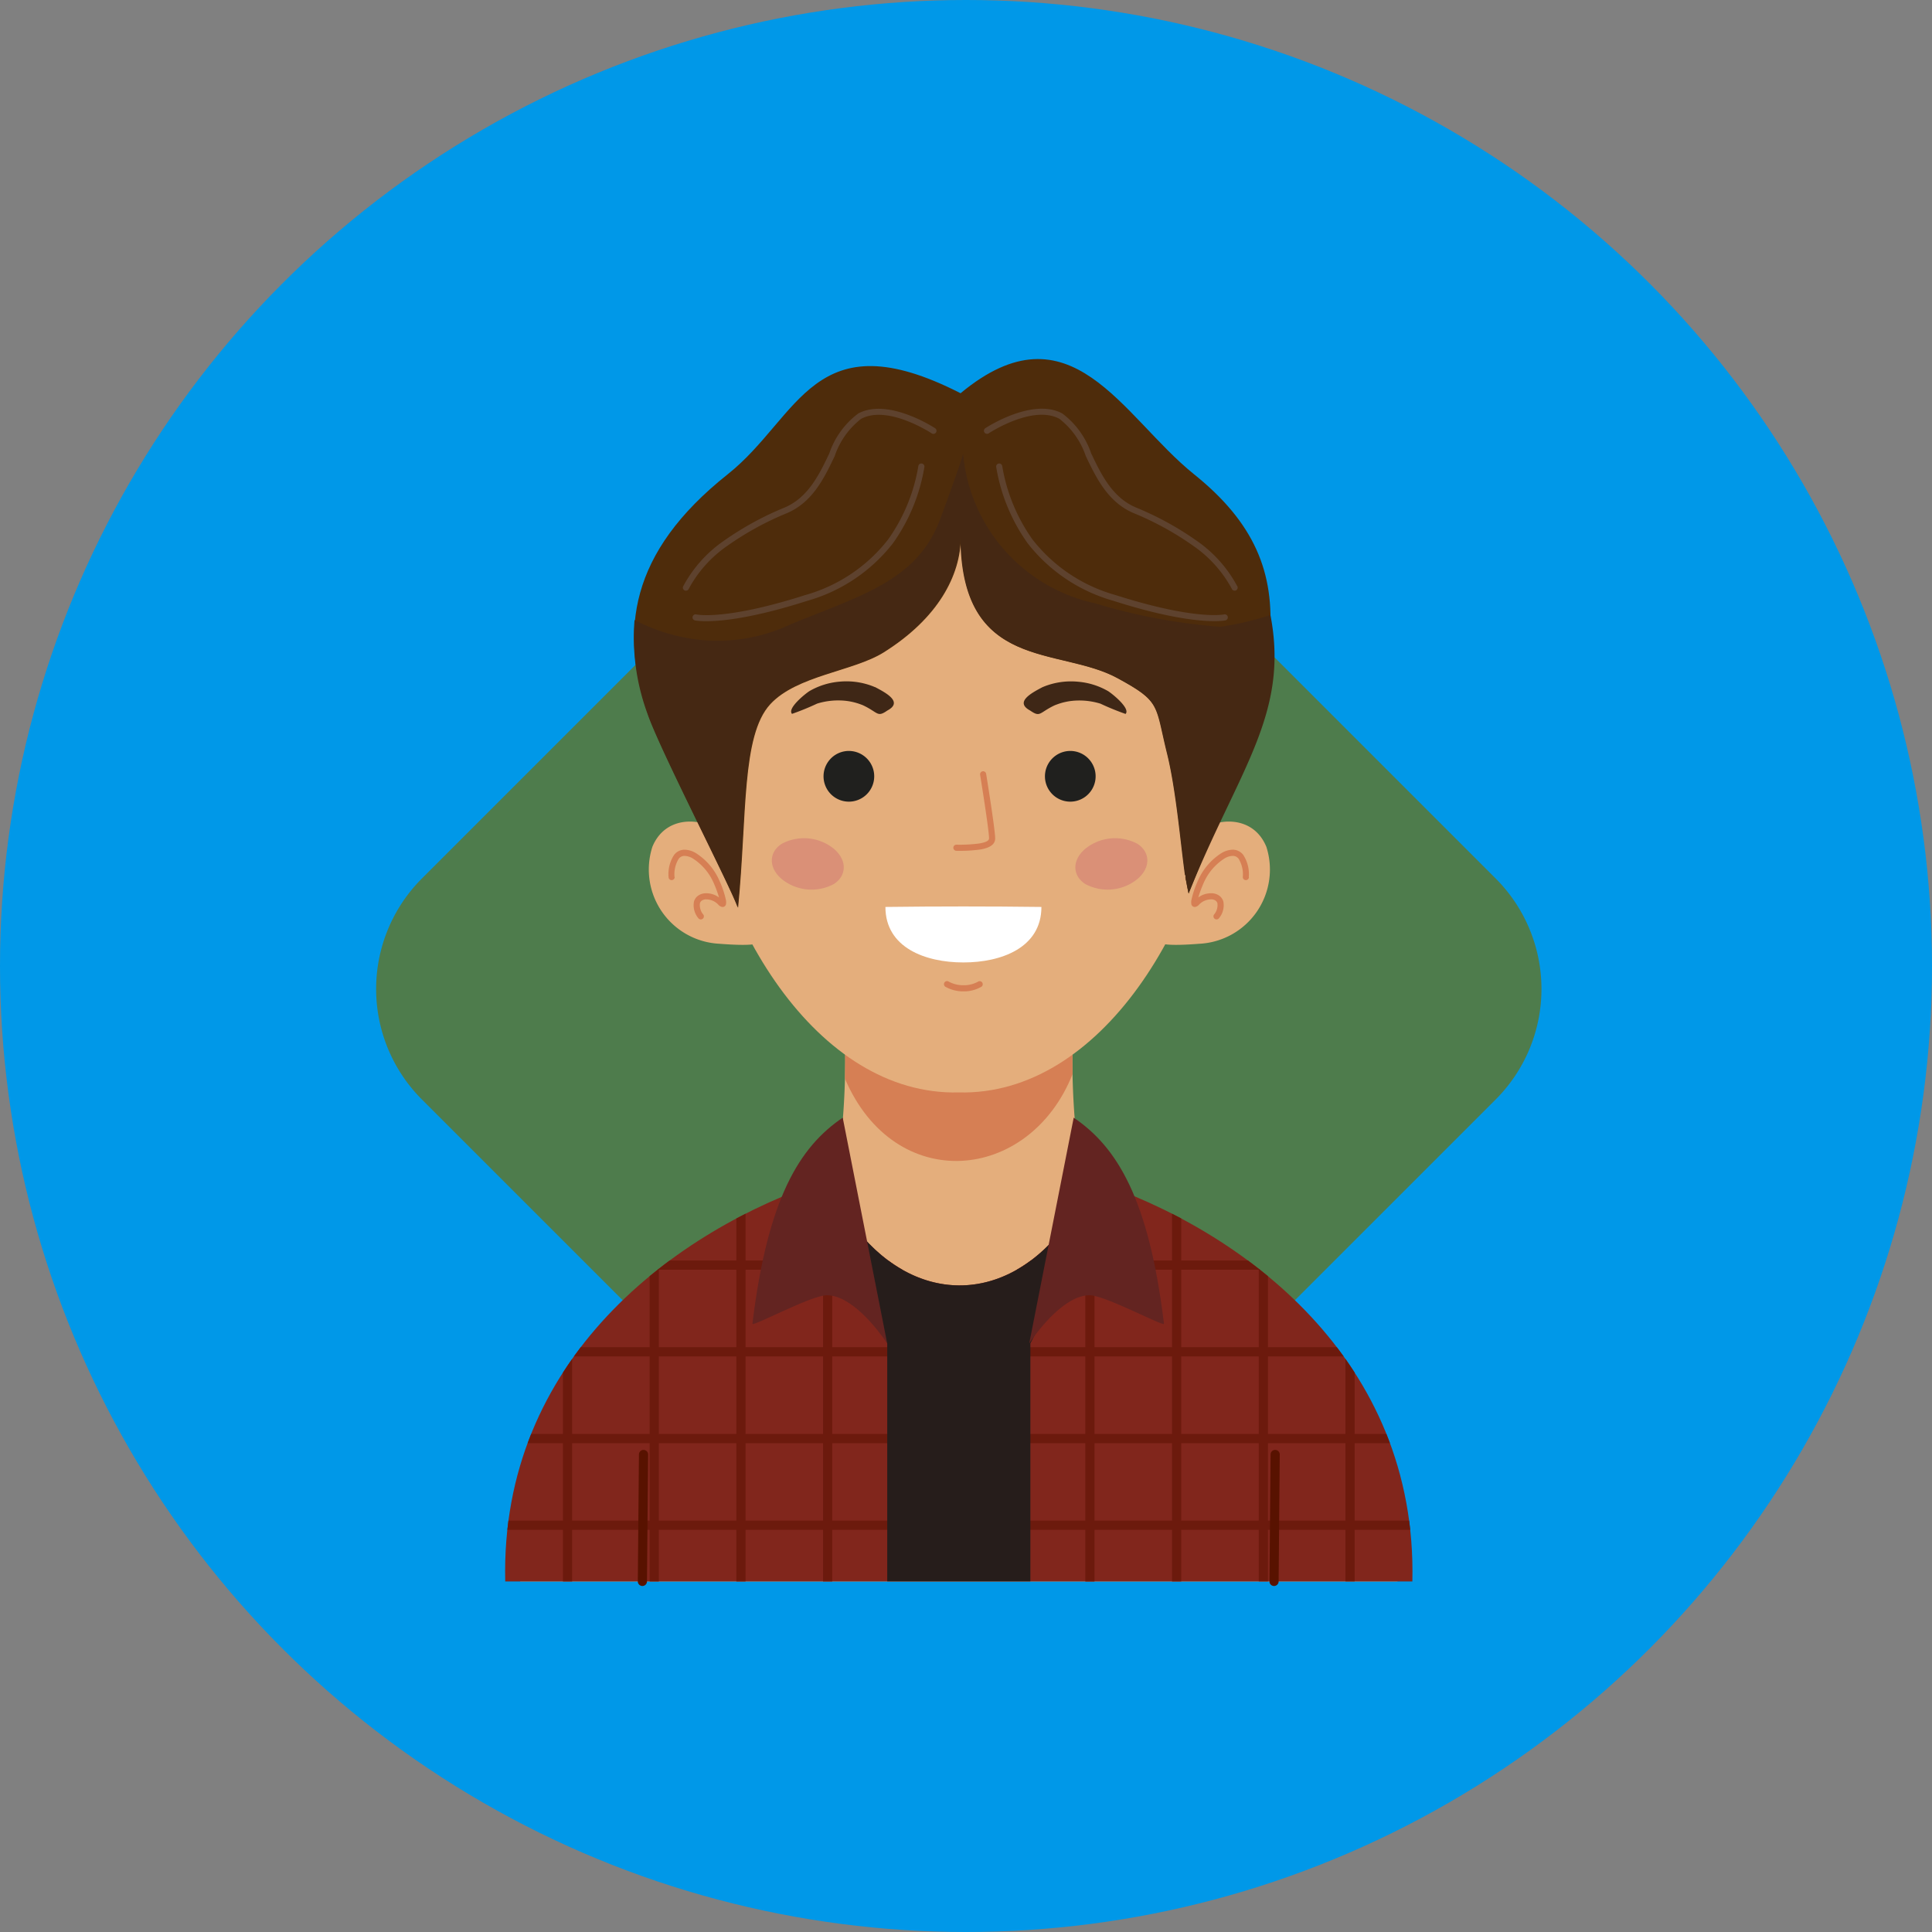 <svg xmlns="http://www.w3.org/2000/svg" xmlns:xlink="http://www.w3.org/1999/xlink" width="113" height="113" viewBox="0 0 113 113">
  <rect x="0" y="0" width="113" height="113" fill="#808080" stroke="none"/>
  <defs>
    <clipPath id="clip-path">
      <rect id="Rectángulo_344557" data-name="Rectángulo 344557" width="68.156" height="71.764" fill="none"/>
    </clipPath>
  </defs>
  <g id="Grupo_1013501" data-name="Grupo 1013501" transform="translate(-180 -8121)">
    <circle id="Elipse_5328" data-name="Elipse 5328" cx="56.5" cy="56.5" r="56.5" transform="translate(180 8121)" fill="#0098e8"/>
    <g id="Grupo_944421" data-name="Grupo 944421" transform="translate(202 8142)">
      <g id="Grupo_944420" data-name="Grupo 944420" clip-path="url(#clip-path)">
        <path id="Trazado_697245" data-name="Trazado 697245" d="M40.521,10.311,65.5,35.289a9.137,9.137,0,0,1,0,12.885L40.521,73.152a9.138,9.138,0,0,1-12.885,0L2.657,48.174a9.138,9.138,0,0,1,0-12.885L27.636,10.311a9.138,9.138,0,0,1,12.885,0" transform="translate(0 -4.887)" fill="#4e7c4c" fill-rule="evenodd"/>
        <path id="Trazado_697246" data-name="Trazado 697246" d="M48.047,75.584c-.062-.686-2.868-1.5-3.8.748a4.347,4.347,0,0,0,3.928,5.673c3.179.249,2.244-.312,2.244-.312Z" transform="translate(-28.09 -47.805)" fill="#e4ae7c" fill-rule="evenodd"/>
        <path id="Trazado_697247" data-name="Trazado 697247" d="M129.144,75.584c.063-.686,2.868-1.5,3.8.748a4.347,4.347,0,0,1-3.928,5.673c-3.179.249-2.244-.312-2.244-.312Z" transform="translate(-80.877 -47.805)" fill="#e4ae7c" fill-rule="evenodd"/>
        <path id="Trazado_697248" data-name="Trazado 697248" d="M48.953,141.319H23.3c-.3-13.118,9.8-20.733,18.463-23.575a44.623,44.623,0,0,0,.523-8.408H55.621a44.589,44.589,0,0,0,.523,8.408c8.666,2.841,18.759,10.457,18.462,23.575Z" transform="translate(-14.875 -69.823)" fill="#e4ae7c" fill-rule="evenodd"/>
        <path id="Trazado_697249" data-name="Trazado 697249" d="M89.182,109.337s-.036.941-.013,2.308c-2.532,6.363-10.4,7.079-13.314.265.032-1.508-.008-2.572-.008-2.572Z" transform="translate(-48.436 -69.823)" fill="#d67f54" fill-rule="evenodd"/>
        <path id="Trazado_697250" data-name="Trazado 697250" d="M73.936,156.327c.3-12.955-9.872-20.542-18.757-23.466-3.745,8.309-11.853,8.105-15.472-.023-8.9,2.906-19.132,10.5-18.828,23.489Z" transform="translate(-13.329 -84.831)" fill="#81261c" fill-rule="evenodd"/>
        <path id="Trazado_697251" data-name="Trazado 697251" d="M80.785,146.43q-.348-.275-.7-.538H67.387a8.143,8.143,0,0,1-.82.538Zm-20.918,0a8.152,8.152,0,0,1-.822-.538H46.262q-.355.263-.7.538Z" transform="translate(-29.094 -93.167)" fill="#6c1a0d" fill-rule="evenodd"/>
        <path id="Trazado_697252" data-name="Trazado 697252" d="M77.03,160.463c-.13-.182-.264-.361-.4-.538H32.408q-.2.266-.4.538Z" transform="translate(-20.441 -102.129)" fill="#6c1a0d" fill-rule="evenodd"/>
        <path id="Trazado_697253" data-name="Trazado 697253" d="M74.952,174.5q-.1-.271-.207-.538H24.723q-.107.267-.207.538Z" transform="translate(-15.656 -111.091)" fill="#6c1a0d" fill-rule="evenodd"/>
        <path id="Trazado_697254" data-name="Trazado 697254" d="M74.043,188.53c-.02-.181-.04-.36-.064-.538H21.3c-.024.178-.045.357-.065.538Z" transform="translate(-13.561 -120.052)" fill="#6c1a0d" fill-rule="evenodd"/>
        <path id="Trazado_697255" data-name="Trazado 697255" d="M30.768,161.826q-.277.392-.538.8v12.215h.538Z" transform="translate(-19.305 -103.343)" fill="#6c1a0d" fill-rule="evenodd"/>
        <path id="Trazado_697256" data-name="Trazado 697256" d="M44.8,147.231q-.271.213-.538.432v17.855H44.8Z" transform="translate(-28.266 -94.022)" fill="#6c1a0d" fill-rule="evenodd"/>
        <path id="Trazado_697257" data-name="Trazado 697257" d="M58.834,138.32q-.27.137-.538.28v21.228h.538Z" transform="translate(-37.228 -88.332)" fill="#6c1a0d" fill-rule="evenodd"/>
        <path id="Trazado_697258" data-name="Trazado 697258" d="M72.867,133.471c-.1-.206-.2-.416-.3-.632l-.238.079v23.41h.538Z" transform="translate(-46.19 -84.831)" fill="#6c1a0d" fill-rule="evenodd"/>
        <path id="Trazado_697259" data-name="Trazado 697259" d="M157.41,162.623q-.261-.405-.538-.8v13.013h.538Z" transform="translate(-100.179 -103.343)" fill="#6c1a0d" fill-rule="evenodd"/>
        <path id="Trazado_697260" data-name="Trazado 697260" d="M143.377,147.663c-.178-.146-.357-.289-.538-.432v18.287h.538Z" transform="translate(-91.217 -94.023)" fill="#6c1a0d" fill-rule="evenodd"/>
        <path id="Trazado_697261" data-name="Trazado 697261" d="M129.344,138.6c-.179-.1-.358-.189-.538-.28v21.508h.538Z" transform="translate(-82.256 -88.332)" fill="#6c1a0d" fill-rule="evenodd"/>
        <path id="Trazado_697262" data-name="Trazado 697262" d="M115.31,132.958l-.167-.056q-.179.4-.371.769v22.7h.538Z" transform="translate(-73.294 -84.872)" fill="#6c1a0d" fill-rule="evenodd"/>
        <path id="Trazado_697263" data-name="Trazado 697263" d="M87.237,139.671c-3.57,4.974-9.168,4.874-12.674-.024l-1.293.5,3.413,6.6v13.924h8.372V146.751l3.413-6.6Z" transform="translate(-46.79 -89.179)" fill="#261d1b" fill-rule="evenodd"/>
        <path id="Trazado_697264" data-name="Trazado 697264" d="M66.564,49.123c-16.542.4-24.894-40.4,0-39.351,24.894-1.045,16.542,39.748,0,39.351" transform="translate(-32.486 -6.228)" fill="#e4ae7c" fill-rule="evenodd"/>
        <path id="Trazado_697265" data-name="Trazado 697265" d="M74.758,63.715a1.482,1.482,0,1,1-2.072.332,1.478,1.478,0,0,1,2.072-.332" transform="translate(-46.238 -40.509)" fill="#20201e" fill-rule="evenodd"/>
        <path id="Trazado_697266" data-name="Trazado 697266" d="M108.844,63.715a1.482,1.482,0,1,0,2.072.332,1.478,1.478,0,0,0-2.072-.332" transform="translate(-69.115 -40.509)" fill="#20201e" fill-rule="evenodd"/>
        <path id="Trazado_697267" data-name="Trazado 697267" d="M67.586,78.1c.844.648.881,1.6.083,2.121a2.766,2.766,0,0,1-2.975-.227c-.845-.648-.881-1.6-.082-2.12a2.766,2.766,0,0,1,2.975.227" transform="translate(-40.893 -49.518)" fill="#da9077" fill-rule="evenodd"/>
        <path id="Trazado_697268" data-name="Trazado 697268" d="M113.822,78.1c-.845.648-.881,1.6-.082,2.121a2.765,2.765,0,0,0,2.975-.227c.845-.648.881-1.6.083-2.12a2.766,2.766,0,0,0-2.975.227" transform="translate(-72.267 -49.518)" fill="#da9077" fill-rule="evenodd"/>
        <path id="Trazado_697269" data-name="Trazado 697269" d="M72.059,52.5q-.082-.036-.167-.068A4.276,4.276,0,0,0,70,52.182a4.2,4.2,0,0,0-1.768.554c-.267.172-1.312,1.018-1.016,1.33a15.562,15.562,0,0,0,1.467-.6,4.158,4.158,0,0,1,1.365-.184,3.667,3.667,0,0,1,1.251.255c.012,0,.089.037.105.044.873.424.794.7,1.388.289.917-.488-.026-1.009-.733-1.377" transform="translate(-42.891 -33.313)" fill="#3f2716" fill-rule="evenodd"/>
        <path id="Trazado_697270" data-name="Trazado 697270" d="M105.917,52.5c.055-.024.11-.047.167-.068a4.277,4.277,0,0,1,1.893-.246,4.2,4.2,0,0,1,1.768.554c.268.172,1.312,1.018,1.016,1.33a15.562,15.562,0,0,1-1.467-.6,4.157,4.157,0,0,0-1.365-.184,3.667,3.667,0,0,0-1.251.255c-.012,0-.089.037-.106.044-.872.424-.793.7-1.388.289-.916-.488.026-1.009.733-1.377" transform="translate(-66.928 -33.313)" fill="#3f2716" fill-rule="evenodd"/>
        <path id="Trazado_697271" data-name="Trazado 697271" d="M82.422,88.621q2.287-.029,4.562-.029t4.562.029c0,2.392-2.359,3.246-4.554,3.246h-.016c-2.2,0-4.554-.854-4.554-3.246" transform="translate(-52.635 -56.575)" fill="#fff" fill-rule="evenodd"/>
        <path id="Trazado_697272" data-name="Trazado 697272" d="M91.988,101.009a.179.179,0,0,1,.181-.309,1.76,1.76,0,0,0,.875.217,1.68,1.68,0,0,0,.859-.216.179.179,0,0,1,.185.306,2.044,2.044,0,0,1-1.044.269,2.121,2.121,0,0,1-1.056-.267" transform="translate(-58.688 -64.292)" fill="#d67f54" fill-rule="evenodd"/>
        <path id="Trazado_697273" data-name="Trazado 697273" d="M93.6,71.35a.179.179,0,0,1,0-.359,8.746,8.746,0,0,0,1.342-.071c.327-.056.567-.144.567-.293,0-.516-.523-3.723-.524-3.733a.179.179,0,0,1,.353-.056c0,.009.529,3.25.529,3.789,0,.378-.367.561-.867.646a8.958,8.958,0,0,1-1.4.077" transform="translate(-59.661 -42.587)" fill="#d67f54" fill-rule="evenodd"/>
        <path id="Trazado_697274" data-name="Trazado 697274" d="M135.3,81.014a.179.179,0,1,1-.359,0,1.741,1.741,0,0,0-.246-1.073.427.427,0,0,0-.334-.166.98.98,0,0,0-.488.15,3.224,3.224,0,0,0-1.227,1.448,6.678,6.678,0,0,0-.306.832,1.272,1.272,0,0,1,.836-.242.792.792,0,0,1,.386.139.63.63,0,0,1,.241.338,1.174,1.174,0,0,1-.247.971.179.179,0,0,1-.3-.2.851.851,0,0,0,.2-.669.281.281,0,0,0-.107-.15.438.438,0,0,0-.213-.074.986.986,0,0,0-.765.322.385.385,0,0,1-.182.114.2.2,0,0,1-.259-.173l0-.01a.63.63,0,0,1,.005-.209,5.611,5.611,0,0,1,.38-1.132,3.615,3.615,0,0,1,1.378-1.617,1.335,1.335,0,0,1,.672-.2.773.773,0,0,1,.6.3,2.057,2.057,0,0,1,.327,1.3" transform="translate(-84.252 -50.716)" fill="#d67f54" fill-rule="evenodd"/>
        <path id="Trazado_697275" data-name="Trazado 697275" d="M47.685,81.014a.179.179,0,1,1-.359,0,2.052,2.052,0,0,1,.327-1.3.773.773,0,0,1,.6-.3,1.332,1.332,0,0,1,.672.2,3.611,3.611,0,0,1,1.378,1.617,5.588,5.588,0,0,1,.38,1.132.63.63,0,0,1,.005.209l0,.01a.2.2,0,0,1-.258.173.383.383,0,0,1-.183-.114.986.986,0,0,0-.765-.322.438.438,0,0,0-.213.074.279.279,0,0,0-.107.15.852.852,0,0,0,.2.669.179.179,0,0,1-.3.2,1.176,1.176,0,0,1-.248-.971.632.632,0,0,1,.241-.338.794.794,0,0,1,.386-.139,1.271,1.271,0,0,1,.836.242,6.679,6.679,0,0,0-.306-.832,3.225,3.225,0,0,0-1.227-1.448.982.982,0,0,0-.489-.15.427.427,0,0,0-.334.166,1.741,1.741,0,0,0-.246,1.073" transform="translate(-30.223 -50.716)" fill="#d67f54" fill-rule="evenodd"/>
        <path id="Trazado_697276" data-name="Trazado 697276" d="M60.859,10.361c0,7.963,5.723,6.437,9.165,8.306,2.582,1.4,2.207,1.565,2.919,4.429.653,2.629.89,6.754,1.235,8.165,5.193-12.858,7.355-18.87.317-24.523C70.287,3.357,67.289-3.35,60.84,2c-8.608-4.4-9.393,1.382-13.617,4.738-5.794,4.6-6.308,9.2-4.669,14.023.707,2.081,4.881,10.161,5.274,11.333.532-5.372.19-10.059,1.879-11.9,1.552-1.69,4.862-1.922,6.638-3.036,3.141-1.968,4.513-4.47,4.513-6.8" transform="translate(-26.658 0)" fill="#4e2c0b" fill-rule="evenodd"/>
        <path id="Trazado_697277" data-name="Trazado 697277" d="M73.991,40.005l0,.017v0l.011.08,0,.02v0l0,.018.009.059,0,.019v.007l0,.012,0,.019.005.038,0,.019v.022l.013.084v0l.014.087h0v.007l.013.079-.093-.6m0,0c-.261-1.855-.517-4.966-1.046-7.1-.712-2.864-.337-3.027-2.919-4.429-3.443-1.869-9.165-.342-9.165-8.306,0,2.329-1.373,4.831-4.513,6.8-1.776,1.113-5.086,1.346-6.638,3.036-1.689,1.839-1.347,6.525-1.879,11.9-.393-1.172-4.567-9.252-5.274-11.334a12.893,12.893,0,0,1-.757-5.481,10.823,10.823,0,0,0,3.509,1.122,10.021,10.021,0,0,0,5.648-.881c4.176-1.708,7.4-2.562,8.731-6.169s1.329-3.8,1.329-3.8A9.843,9.843,0,0,0,68.7,24.1a34.3,34.3,0,0,0,7.34,1.375,17.863,17.863,0,0,0,2.925-.688C80.083,30.574,77.1,33.845,74.21,41a.525.525,0,0,0-.031.077c-.01-.042-.02-.086-.03-.133v-.014l-.014-.066v-.006c-.005-.025-.01-.05-.015-.076h0L74.1,40.7V40.7h0Z" transform="translate(-26.659 -9.815)" fill="#452813" fill-rule="evenodd"/>
        <path id="Trazado_697278" data-name="Trazado 697278" d="M66.183,122.78l2.6,13.2c-.564-.836-2.091-2.815-3.529-2.815-.916,0-4.378,1.874-4.353,1.666.889-7.323,2.753-10.34,5.279-12.051" transform="translate(-38.893 -78.408)" fill="#632421" fill-rule="evenodd"/>
        <path id="Trazado_697279" data-name="Trazado 697279" d="M108.294,122.78l-2.6,13.2c.564-.836,2.091-2.815,3.529-2.815.916,0,4.378,1.874,4.352,1.666-.889-7.323-2.753-10.34-5.279-12.051" transform="translate(-67.495 -78.408)" fill="#632421" fill-rule="evenodd"/>
        <path id="Trazado_697280" data-name="Trazado 697280" d="M42.415,176.818a.268.268,0,0,1,.536,0l-.066,7.423a.268.268,0,0,1-.536,0Z" transform="translate(-27.044 -112.747)" fill="#581200" fill-rule="evenodd"/>
        <path id="Trazado_697281" data-name="Trazado 697281" d="M144.641,176.818a.268.268,0,1,1,.536,0l-.066,7.423a.268.268,0,0,1-.536,0Z" transform="translate(-92.326 -112.747)" fill="#581200" fill-rule="evenodd"/>
        <path id="Trazado_697282" data-name="Trazado 697282" d="M64.434,17.048a.179.179,0,0,1,.352.067,10.668,10.668,0,0,1-1.836,4.451,9.7,9.7,0,0,1-5.024,3.373c-4.79,1.533-6.539,1.145-6.544,1.144a.179.179,0,1,1,.071-.35c.005,0,1.664.37,6.363-1.134a9.346,9.346,0,0,0,4.846-3.247,10.316,10.316,0,0,0,1.771-4.3" transform="translate(-32.721 -10.794)" fill="#5e422e" fill-rule="evenodd"/>
        <path id="Trazado_697283" data-name="Trazado 697283" d="M50,18.581a.179.179,0,1,1-.319-.16,7.575,7.575,0,0,1,2.385-2.657,17.96,17.96,0,0,1,3.541-1.936c1.381-.588,2.026-1.938,2.61-3.16a4.868,4.868,0,0,1,1.692-2.338c1.756-.953,4.494.856,4.5.861a.179.179,0,0,1-.2.3c-.008-.005-2.569-1.7-4.134-.847a4.649,4.649,0,0,0-1.541,2.178c-.612,1.28-1.288,2.693-2.793,3.335a17.6,17.6,0,0,0-3.47,1.9A7.229,7.229,0,0,0,50,18.581" transform="translate(-31.715 -5.143)" fill="#5e422e" fill-rule="evenodd"/>
        <path id="Trazado_697284" data-name="Trazado 697284" d="M100.348,17.115a.179.179,0,1,1,.352-.067,10.322,10.322,0,0,0,1.771,4.3,9.346,9.346,0,0,0,4.846,3.247c4.7,1.5,6.358,1.135,6.363,1.134a.179.179,0,0,1,.071.351s-1.753.389-6.544-1.144a9.693,9.693,0,0,1-5.024-3.373,10.672,10.672,0,0,1-1.835-4.451" transform="translate(-64.081 -10.794)" fill="#5e422e" fill-rule="evenodd"/>
        <path id="Trazado_697285" data-name="Trazado 697285" d="M113.187,18.421a.179.179,0,1,1-.319.16,7.229,7.229,0,0,0-2.277-2.528,17.589,17.589,0,0,0-3.47-1.9c-1.5-.641-2.18-2.054-2.793-3.334a4.653,4.653,0,0,0-1.541-2.178c-1.566-.85-4.128.842-4.135.847a.179.179,0,0,1-.2-.3c.008-.005,2.746-1.814,4.5-.862a4.869,4.869,0,0,1,1.692,2.338c.584,1.222,1.229,2.571,2.61,3.159a17.954,17.954,0,0,1,3.541,1.936,7.579,7.579,0,0,1,2.385,2.657" transform="translate(-62.822 -5.144)" fill="#5e422e" fill-rule="evenodd"/>
      </g>
    </g>
  </g>
</svg>
